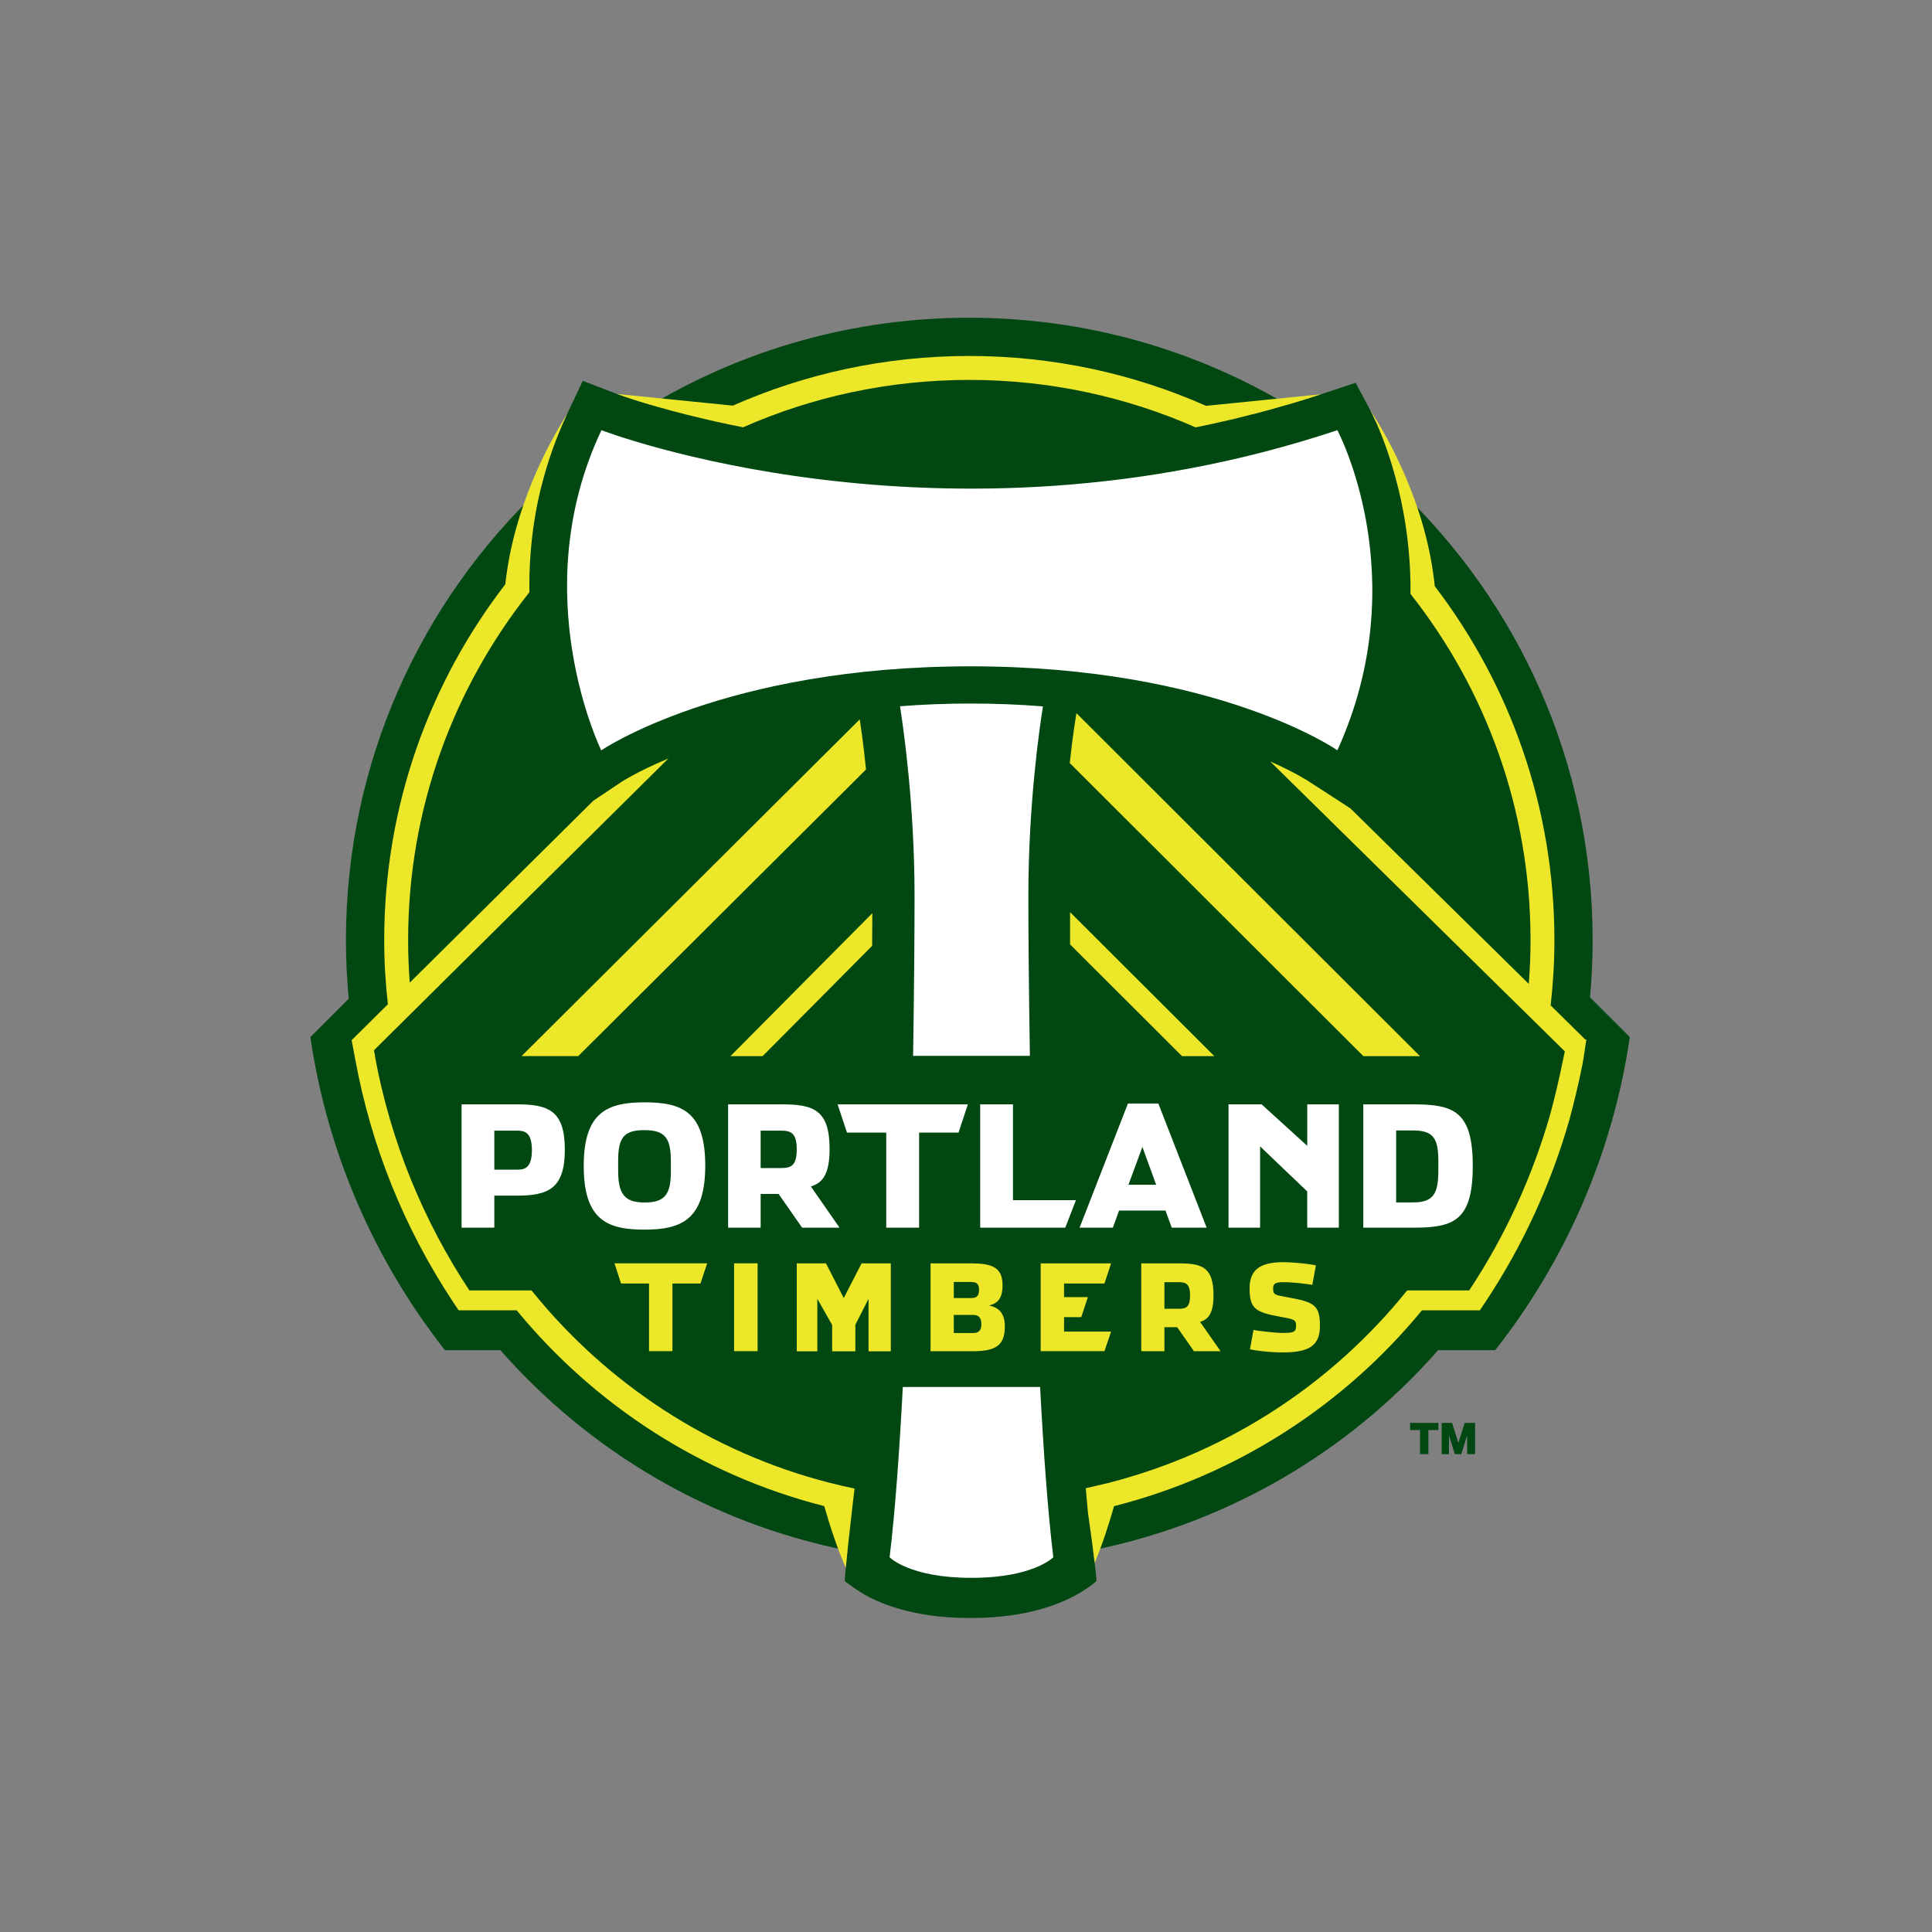 <svg width="512" height="512" viewBox="0 0 512 512" xmlns="http://www.w3.org/2000/svg" xmlns:sketch="http://www.bohemiancoding.com/sketch/ns"><rect x="0" y="0" width="512" height="512" fill="#808080" stroke="none"/><title>portland-timbers</title><desc>Created with Sketch.</desc><g sketch:type="MSLayerGroup" fill="none"><path d="M376.332 378.979h-2.636v-1.904h7.487v1.904h-2.643v6.382h-2.207" fill="#004711" sketch:type="MSShapeGroup"/><path d="M385.543 385.36l-1.551-4.946v4.946h-1.938v-8.282h2.759l1.666 5.296 1.681-5.296h2.754v8.282h-2.106v-4.946l-1.552 4.946" fill="#004711" sketch:type="MSShapeGroup"/><path d="M421.361 264.292c.46-4.987.706-10.032.706-15.147-.004-47.09-19.766-89.557-51.465-119.617-2.938-12.129-6.888-19.71-7.273-20.442l-4.078-7.646-8.238 2.746c-3.275 1.086-6.575 2.106-9.88 3.078-24.675-14.638-53.491-23.057-84.283-23.057-30.808 0-59.654 8.435-84.341 23.108-5.815-1.714-9.048-2.932-9.164-2.97l-8.905-3.412-4.067 8.602c-3.164 6.683-5.417 13.316-7.007 19.784-31.823 30.064-51.682 72.62-51.689 119.829 0 5.235.266 10.431.736 15.53l-10.159 10.16c4.541 31.014 17.161 59.405 35.67 82.979h14.697c23.517 26.778 55.594 45.892 91.978 53.085-.429 4.005-.678 6.808-.722 8.103.17.15 3.658 2.82 6.336 4.194 5.355 2.735 13.901 5.574 26.58 5.574h.861c20.213-.031 30.001-7.194 32.914-9.788-.036-1.248-.358-4.093-.887-8.193 36.151-7.285 68.032-26.339 91.437-52.975h15.124c18.522-23.574 31.136-51.969 35.677-82.979" fill="#004711" sketch:type="MSShapeGroup"/><path d="M257.316 186.44c-6.589 0-12.848.262-18.806.721.906 5.735 3.854 26.173 3.854 50.325 0 8.659-.096 23.94-.382 42.319h30.948c-.297-18.379-.402-33.66-.402-42.319 0-24.737 3.059-45.244 3.87-50.283-6.03-.486-12.374-.762-19.082-.762zm-.109-9.857c65.317 0 97.213 22.252 97.213 22.252 20.836-45.787 0-84.83 0-84.83-104.605 34.849-195.033 0-195.033 0-20.468 43.284-.054 84.847-.054 84.847s32.553-22.268 97.873-22.268h.002zm21.93 236.097c-1.449-12.01-2.595-27.822-3.494-45.123h-36.388c-.906 17.301-2.048 33.113-3.496 45.123v.011s5.251 5.453 21.634 5.453h.1c16.385 0 21.644-5.453 21.644-5.453l-.004-.011h.008-.004zm-35.567-87.334v-25.187h10.452l2.466-7.496h-34.512l2.484 7.496h10.405v25.187h8.704zm24.89-32.683h-8.699v32.683h22.549l2.828-7.285h-16.682v-25.402l.004.004zm112.713 17.407c0 5.885-1.01 8.582-6.629 8.582h-4.547v-19.067h4.547c5.62 0 6.629 2.449 6.629 8.349v2.137zm-6.586-17.407h-13.296v32.683h13.296c10.649 0 15.712-1.81 15.712-16.361 0-14.497-5.062-16.322-15.712-16.322zm-28.147 10.993l-12.1-10.993h-8.766v32.683h8.364v-21.551l12.489 11.941v9.611h8.377v-32.685h-8.364v10.993zm-47.39 10.316l3.7-10.025 3.642 10.025h-7.342zm-.132-21.531l-12.817 32.905h8.82l1.645-4.53h12.307l1.65 4.53h9.253l-12.802-32.905h-8.055zm-162.01 17.537h-5.907v-10.341h5.869c1.867 0 4.089.11 4.089 5.141 0 5.025-2.133 5.2-4.051 5.2zm0-17.319h-14.588v32.685h8.681v-8.486h5.869c8.361 0 12.817-1.781 12.817-12.158 0-10.395-4.326-12.041-12.779-12.041zm40.882 17.637c0 6.159-1.485 8.374-6.957 8.374-5.403 0-7.015-2.312-7.015-8.479v-2.585c0-6.156 1.52-8.105 6.94-8.105 5.459 0 7.029 2.045 7.029 8.219v2.576h.002zm-6.957-18.164c-9.768 0-16.139 2.522-16.139 16.853 0 14.351 6.282 16.885 16.066 16.885 9.823 0 16.139-2.619 16.139-16.972 0-14.322-6.228-16.766-16.066-16.766zm36.256 17.416h-5.509v-9.911h5.468c2.634 0 4.094.739 4.094 4.926 0 4.033-1.196 4.984-4.051 4.984l-.002.002zm12.761-5.076c0-10.381-4.306-11.813-12.759-11.813h-14.132v32.683h8.623v-8.936h4.757l6.228 8.936h9.917l-7.594-10.912c3.275-.988 4.961-3.517 4.961-9.958z" fill="#fff" sketch:type="MSShapeGroup"/><path d="M227.836 190.638l-89.628 89.248h15.028l76.267-75.963c-.702-7.026-1.428-11.764-1.666-13.285zm-49.629 167.437v-17.931h7.431l1.768-5.345h-24.57l1.755 5.345h7.4v17.931h6.217zm116.246-5.193h-12.466v-3.824h4.55l1.769-5.312h-6.32v-3.605h10.707l1.759-5.341h-18.666v23.276h16.908l1.759-5.193zm-99.914 5.193h6.231v-23.278h-6.231v23.278zm25.395 34.899c-31.642-8.085-59.221-26.312-79.071-51h-16.475c-12.211-18.484-20.881-39.503-25.03-62.087h.058l-.324-1.548 78.045-77.338c-8.218 3.443-12.424 6.187-12.535 6.268l-7.385 4.949-48.633 48.192c-.273-3.717-.425-7.48-.425-11.262 0-34.845 12.023-66.869 32.14-92.2-.027-1.606-.018-3.231.022-4.895l.013-.235c.051-1.626.136-3.286.262-4.965.856-11.625 3.642-24.244 9.665-37.067-4.845 7.646-14.141 24.598-16.352 45.056-20.121 26.104-32.093 58.814-32.093 94.306 0 5.751.344 11.408.977 16.995l-9.627 9.541.054.051-.016.004.957 5.106c4.221 22.945 12.902 44.485 25.804 64.038l1.581 2.366h15.386c20.622 25.109 49.012 43.624 81.503 51.885 1.431 5.047 3.329 10.876 5.699 16.358.313-3.268.852-8.289 1.594-14.68l.337-2.941.081-.65c.1-.898.208-1.786.324-2.737-2.119-.443-4.225-.927-6.313-1.458l-.224-.045.002-.007zm3.671-48.976l-4.704-9.192h-7.751v23.314h5.448v-13.907l3.928 6.904v7.003h6.153v-7.045l3.488-6.862v13.907h5.904v-23.314h-7.747l-4.719 9.192zm-36.886-232.964c1.755.424 3.622.84 5.564 1.241l.552.135 2.658.527.47.105.972.193c18.326-8.074 38.599-12.554 59.916-12.554 21.36 0 41.653 4.496 60.012 12.581 2.947-.589 5.873-1.252 8.782-1.925l.935-.215.407-.089h-.022c7.822-1.877 15.533-4.044 23.124-6.544-7.136.721-19.162 1.922-30.466 3.062-19.187-8.493-40.423-13.22-62.771-13.22-22.294 0-43.486 4.711-62.643 13.162-11.549-1.156-23.763-2.381-30.693-3.085 1.261.466 9.622 3.466 23.204 6.629l-.002-.004zm153.298 242.21c-2.13 0-7.065-.601-7.822-.8l-.941 5.13c.975.242 4.61.833 8.704.833 6.969 0 9.835-1.781 9.835-7.025 0-5.581-1.507-6.326-8.728-7.626-3.23-.573-3.673-.657-3.673-2.254 0-1.254.443-1.709 2.698-1.709 2.801 0 5.757.415 7.689.704l.95-5.139c-1.172-.37-5.927-.867-8.609-.867-5.565 0-8.969 1.588-8.969 6.895 0 5.383 1.484 6.387 8.239 7.592 3.642.657 4.078.786 4.078 2.346 0 1.606-.505 1.918-3.454 1.918v.002zm-108.888-102.59c.013-3.17.034-6.058.047-8.652l-37.602 37.887h8.527l29.03-29.236-.002.002zm26.772 102.619h-5.135v-4.803h5.135c1.301 0 2.175.592 2.175 2.442 0 1.821-.874 2.361-2.175 2.361zm-5.135-13.531h4.53c1.297 0 2.16.256 2.16 2.084 0 1.844-.865 2.171-2.16 2.171h-4.53v-4.256zm9.376 6.244c2.173-.612 3.543-1.752 3.543-5.412 0-4.803-2.92-5.769-8.388-5.769h-10.691v23.278h11.297c6.139 0 8.391-1.667 8.391-6.548 0-3.894-1.996-5.112-4.152-5.547v-.002zm114.169-66.094l-91.048-90.901-.175 1.109c-.005.092-.783 4.564-1.59 12.118l77.813 77.674h15.001zm-54.486 0l-38.245-38.165v8.551l29.67 29.614h8.574zm-13.24 59.902h3.886c1.865 0 2.904.517 2.904 3.51 0 2.867-.856 3.528-2.879 3.528h-3.912v-7.037zm0 11.929h3.38l4.435 6.36h7.054l-5.417-7.776c2.339-.688 3.555-2.498 3.555-7.068 0-7.424-3.069-8.434-9.095-8.434h-10.058v23.278h6.146v-6.36zm111.343-76.29l.069-.067-9.055-8.916c.637-5.686.995-11.452.995-17.299 0-35.271-11.818-67.77-31.706-93.806-2.216-21.69-12.471-39.536-17.096-46.631l.199.378c.557 1.04 8.317 15.969 10.094 38.145.136 1.544.228 3.132.289 4.745l.013.269c.054 1.68.085 3.381.054 5.13 19.931 25.25 31.82 57.116 31.82 91.768 0 3.909-.165 7.772-.465 11.6l-47.251-46.506-10.868-7.045c-.101-.078-3.575-2.381-10.43-5.428l78.103 76.857-.671 3.208h-.007c-.93 4.557-1.99 9.031-3.183 13.435-4.8 16.775-12.077 32.502-21.487 46.709h-16.435c-19.719 24.509-47.048 42.646-78.416 50.811l-.675.19c-1.938.468-3.879.923-5.837 1.36l-.235.047.279 3.25.293 3.239c.791 5.553 1.402 10.052 1.795 13.271 2.106-5.065 3.807-10.364 5.124-14.996 32.515-8.26 60.946-26.765 81.591-51.898h15.346l1.583-2.364c9.786-14.772 17.235-30.981 22.182-48.24 1.203-4.476 2.314-9.113 3.282-13.849l.101-.502.291-1.561.782-5.233-.467-.07z" fill="#ECE729" sketch:type="MSShapeGroup"/></g></svg>